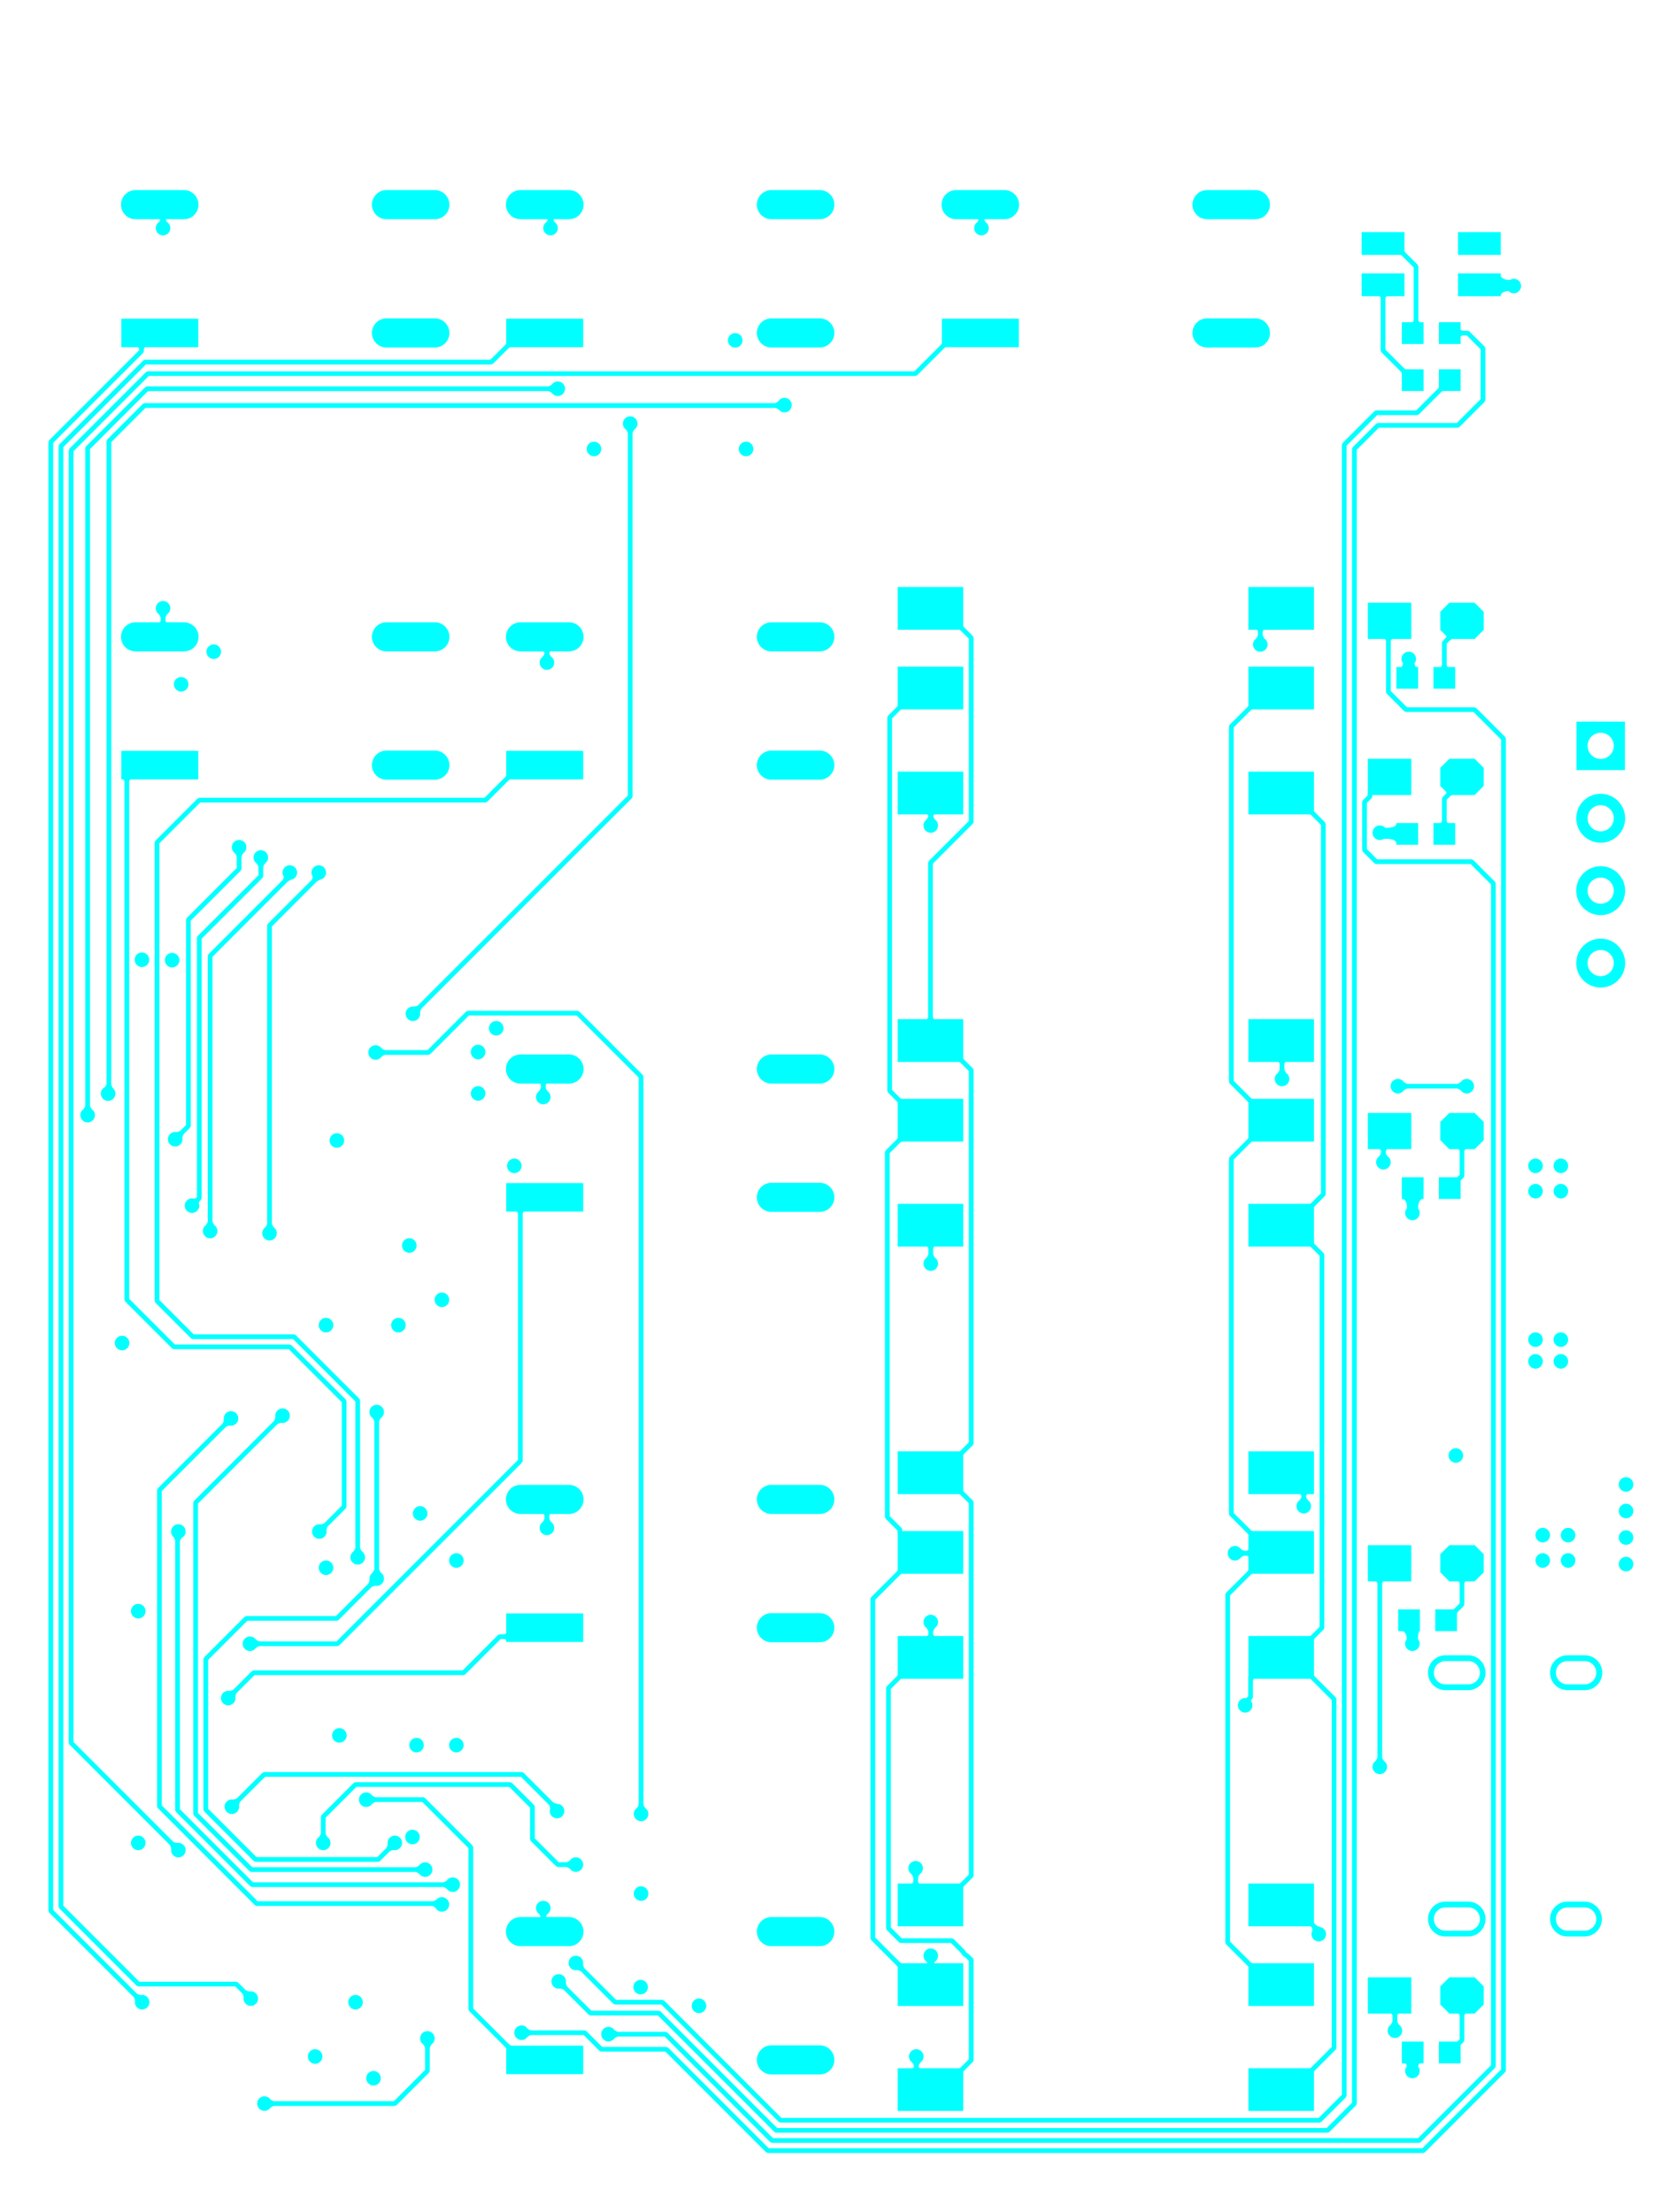<svg width="58.007mm" height="77.582mm" viewBox="0 0 22837421 30543906"  version="1.1" xmlns="http://www.w3.org/2000/svg" xmlns:xlink="http://www.w3.org/1999/xlink">
<desc>
Origin 52372468 49564998 Bound 52371080 19721092 22837421 30543906
</desc>
<g fill-rule="evenodd" fill="rgb(0, 255, 255)" stroke="black" stroke-width="1" transform="translate(0, 30543906) scale(1, -1) translate(-52371080, -19721092)">
<path id="N" d="M 59599838.00 25783550.00 L 60007666.21 25375721.79 L 60018012.00 25369576.00 L 60044554.00 25358906.00 L 60100636.00 25347477.00 A 100354.75 100354.75 0 1 0 59961880.00 25254763.00 L 59965146.81 25271185.98 L 59966682.00 25290085.00 L 59963064.00 25317026.00 L 59953771.91 25337772.09 L 59563427.00 25728117.00 L 56031509.00 25728117.00 L 55688245.15 25384853.15 L 55685769.00 25380922.00 L 55675560.00 25355861.00 L 55671098.00 25326644.00 L 55672821.00 25314998.00 A 100353.26 100353.26 0 1 0 55572468.00 25415351.00 L 55581398.77 25413574.52 L 55594315.00 25414477.00 L 55622146.00 25420855.00 L 55642323.15 25430775.15 L 55995098.00 25783550.00 L 56018059.00 25793061.00 L 59576877.00 25793061.00 L 59599838.00 25783550.00  z"/>
<path id="N" d="M 54693428.00 41794038.00 L 54685859.21 41788980.67 L 54666471.00 41763206.00 L 54655969.00 41738267.00 L 54654940.00 41697811.36 L 54659968.00 41681728.00 L 54667168.00 41671936.00 L 54911838.00 41670997.00 A 200706.53 200706.53 0 1 0 54911838.00 41269583.00 L 54242546.00 41269583.00 A 200706.53 200706.53 0 0 0 54242546.00 41670997.00 L 54576387.12 41670997.00 L 54584968.00 41681728.00 L 54589768.00 41696416.00 L 54588967.00 41738267.00 L 54578465.00 41763206.00 L 54560961.00 41787021.00 L 54551508.00 41794038.00 A 100353.26 100353.26 0 1 0 54693428.00 41794038.00  z"/>
<path id="N" d="M 60226799.00 41269583.00 L 59968548.88 41269583.00 L 59963268.00 41264360.00 L 59955301.29 41244668.98 L 59955969.00 41241729.00 L 59966471.00 41216790.00 L 59983975.00 41192975.00 L 59993428.00 41185958.00 A 100353.26 100353.26 0 1 0 59851508.00 41185958.00 L 59859076.79 41191015.33 L 59867574.00 41200788.00 L 59882744.00 41224978.00 L 59889634.71 41244668.98 L 59884968.00 41258852.00 L 59877768.00 41268644.00 L 59557507.00 41269583.00 A 200706.53 200706.53 0 0 0 59557507.00 41670997.00 L 60226799.00 41670997.00 A 200709.51 200709.51 0 1 0 60226799.00 41269583.00  z"/>
<path id="N" d="M 60226799.00 35301079.00 L 59918548.88 35301079.00 L 59909968.00 35290348.00 L 59905168.00 35275660.00 L 59905969.00 35241729.00 L 59916471.00 35216790.00 L 59933975.00 35192975.00 L 59943428.00 35185958.00 A 100353.26 100353.26 0 1 0 59801508.00 35185958.00 L 59809076.79 35191015.33 L 59828465.00 35216790.00 L 59838967.00 35241729.00 L 59839996.00 35274264.64 L 59834968.00 35290348.00 L 59827768.00 35300140.00 L 59557507.00 35301079.00 A 200706.53 200706.53 0 0 0 59557507.00 35702493.00 L 60226799.00 35702493.00 A 200709.51 200709.51 0 1 0 60226799.00 35301079.00  z"/>
<path id="N" d="M 60226799.00 29357639.00 L 59968548.88 29357639.00 L 59959968.00 29346908.00 L 59955168.00 29332220.00 L 59955969.00 29291729.00 L 59966471.00 29266790.00 L 59983975.00 29242975.00 L 59993428.00 29235958.00 A 100353.26 100353.26 0 1 0 59851508.00 29235958.00 L 59859076.79 29241015.33 L 59878465.00 29266790.00 L 59888967.00 29291729.00 L 59889996.00 29330824.64 L 59884968.00 29346908.00 L 59877768.00 29356700.00 L 59557507.00 29357639.00 A 200706.53 200706.53 0 0 0 59557507.00 29759053.00 L 60226799.00 29759053.00 A 200709.51 200709.51 0 1 0 60226799.00 29357639.00  z"/>
<path id="N" d="M 74472467.26 36964995.65 m -337534.65 0 a 337534.65 337534.65 0 1 1 675069.30 0a 337534.65 337534.65 0 1 1 -675069.30 0M 74472468.44 36964995.65 m -180637.35 0 a 180637.35 180637.35 0 1 1 361274.69 0a 180637.35 180637.35 0 1 1 -361274.69 0"/>
<path id="N" d="M 54911839.00 47238087.00 L 54668548.88 47238087.00 L 54660686.14 47228554.64 L 54666471.00 47216790.00 L 54683975.00 47192975.00 L 54693428.00 47185958.00 A 100353.26 100353.26 0 1 0 54551508.00 47185958.00 L 54559076.79 47191015.33 L 54573408.00 47208727.00 L 54584249.86 47228554.64 L 54577768.00 47237148.00 L 54242547.00 47238087.00 A 200706.53 200706.53 0 0 0 54242547.00 47639501.00 L 54911839.00 47639501.00 A 200709.51 200709.51 0 0 0 54911839.00 47238087.00  z"/>
<path id="N" d="M 66241758.00 47238087.00 L 65968548.88 47238087.00 L 65960686.14 47228554.64 L 65966471.00 47216790.00 L 65983975.00 47192975.00 L 65993428.00 47185958.00 A 100353.26 100353.26 0 1 0 65851508.00 47185958.00 L 65859076.79 47191015.33 L 65873408.00 47208727.00 L 65884249.86 47228554.64 L 65877768.00 47237148.00 L 65572466.00 47238087.00 A 200706.53 200706.53 0 1 0 65572466.00 47639501.00 L 66241758.00 47639501.00 A 200709.51 200709.51 0 0 0 66241758.00 47238087.00  z"/>
<path id="N" d="M 60226799.00 47238087.00 L 60018548.88 47238087.00 L 60010686.14 47228554.64 L 60016471.00 47216790.00 L 60033975.00 47192975.00 L 60043428.00 47185958.00 A 100353.26 100353.26 0 1 0 59901508.00 47185958.00 L 59909076.79 47191015.33 L 59923408.00 47208727.00 L 59934249.86 47228554.64 L 59927768.00 47237148.00 L 59557507.00 47238087.00 A 200706.53 200706.53 0 0 0 59557507.00 47639501.00 L 60226799.00 47639501.00 A 200709.51 200709.51 0 1 0 60226799.00 47238087.00  z"/>
<path id="N" d="M 59943428.00 23844038.00 L 59935859.21 23838980.67 L 59921528.00 23821269.00 L 59910349.86 23800642.65 L 59917168.00 23791488.00 L 60226799.00 23790549.00 A 200706.53 200706.53 0 1 0 60226799.00 23389135.00 L 59557507.00 23389135.00 A 200706.53 200706.53 0 0 0 59557507.00 23790549.00 L 59826387.12 23790549.00 L 59834586.14 23800642.65 L 59828465.00 23813206.00 L 59810961.00 23837021.00 L 59801508.00 23844038.00 A 100353.26 100353.26 0 1 0 59943428.00 23844038.00  z"/>
<path id="N" d="M 74250602.00 26924150.00 L 74014382.00 26924150.00 A 240838.32 240838.32 0 1 0 74014382.00 27405846.00 L 74250602.00 27405846.00 A 240860.29 240860.29 0 1 0 74250602.00 26924150.00  zM 74250602.00 27325563.00 L 74014382.00 27325563.00 A 160563.52 160563.52 0 0 1 74014382.00 27004433.00 L 74250602.00 27004433.00 A 160563.52 160563.52 0 0 1 74250602.00 27325563.00  z"/>
<path id="N" d="M 74250602.00 23522551.00 L 74014382.00 23522551.00 A 240838.32 240838.32 0 0 0 74014382.00 24004247.00 L 74250602.00 24004247.00 A 240860.29 240860.29 0 0 0 74250602.00 23522551.00  zM 74250602.00 23923964.00 L 74014382.00 23923964.00 A 160563.52 160563.52 0 0 1 74014382.00 23602834.00 L 74250602.00 23602834.00 A 160563.52 160563.52 0 0 1 74250602.00 23923964.00  z"/>
<path id="N" d="M 72644272.00 26924149.00 L 72329312.00 26924149.00 A 240838.32 240838.32 0 0 0 72329312.00 27405845.00 L 72644272.00 27405845.00 A 240860.29 240860.29 0 0 0 72644272.00 26924149.00  zM 72644267.00 27325562.00 L 72329317.00 27325562.00 A 160563.52 160563.52 0 1 1 72329317.00 27004432.00 L 72644267.00 27004432.00 A 160563.52 160563.52 0 0 1 72644267.00 27325562.00  z"/>
<path id="N" d="M 72644272.00 23522550.00 L 72329312.00 23522550.00 A 240838.32 240838.32 0 1 0 72329312.00 24004246.00 L 72644272.00 24004246.00 A 240860.29 240860.29 0 0 0 72644272.00 23522550.00  zM 72644277.00 23923963.00 L 72329307.00 23923963.00 A 160563.52 160563.52 0 0 1 72329307.00 23602833.00 L 72644277.00 23602833.00 A 160563.52 160563.52 0 0 1 72644277.00 23923963.00  z"/>
<path id="N" d="M 71951569.00 38598888.00 L 71651569.00 38598888.00 L 71651569.00 38623509.66 L 71647822.00 38633943.00 L 71640231.00 38645193.00 L 71629628.00 38654943.00 L 71616014.00 38663193.00 L 71599388.00 38669943.00 L 71579751.00 38675193.00 L 71539641.12 38680474.00 L 71473128.14 38680474.00 L 71460871.00 38672284.00 A 100349.83 100349.83 0 1 0 71493428.00 38835958.00 L 71495129.19 38833412.00 L 71556769.00 38834573.00 L 71598769.00 38842462.00 L 71615269.00 38848379.00 L 71628769.00 38855611.00 L 71639269.00 38864158.00 L 71646769.00 38874020.00 L 71651269.00 38885196.00 L 71651569.00 38898888.00 L 71951569.00 38898888.00 L 71951569.00 38598888.00  z"/>
<path id="N" d="M 72026601.00 33707941.00 A 50088.54 50088.54 0 0 1 71986284.00 33695641.00 L 71976534.00 33685141.00 L 71968284.00 33671641.00 L 71961534.00 33655141.00 L 71956284.00 33635641.00 L 71952534.00 33613141.00 L 71951003.00 33574621.27 L 71965182.00 33553401.00 A 100349.83 100349.83 0 1 0 71798065.00 33580805.21 L 71798065.00 33596551.78 L 71793078.00 33635641.00 L 71788057.00 33655141.00 L 71781601.00 33671641.00 L 71773710.00 33685141.00 L 71764385.00 33695641.00 L 71753625.00 33703141.00 L 71741430.00 33707641.00 L 71726601.00 33707941.00 L 71726601.00 34007941.00 L 72026601.00 34007941.00 L 72026601.00 33707941.00  z"/>
<path id="N" d="M 71976530.00 27739439.00 L 71971094.80 27739439.00 L 71965300.00 27734639.00 L 71961120.00 27727139.00 L 71954434.00 27703139.00 L 71948937.00 27649097.73 L 71948937.00 27627713.24 L 71965182.00 27603401.00 A 100349.83 100349.83 0 1 0 71779754.00 27603401.00 L 71795965.83 27627663.60 L 71790718.00 27667139.00 L 71785468.00 27686639.00 L 71778718.00 27703139.00 L 71770468.00 27716639.00 L 71760718.00 27727139.00 L 71749468.00 27734639.00 L 71736718.00 27739139.00 L 71676530.00 27739439.00 L 71676530.00 28039439.00 L 71976530.00 28039439.00 L 71976530.00 27739439.00  z"/>
<path id="N" d="M 72026601.00 21770936.00 L 71973650.35 21770936.00 L 71964269.00 21762680.00 L 71957052.00 21745868.00 L 71952505.46 21722372.69 L 71965182.00 21703401.00 A 100349.83 100349.83 0 1 0 71779754.00 21703401.00 L 71795787.84 21727397.22 L 71792016.00 21745868.00 L 71784799.00 21762680.00 L 71775417.65 21770936.00 L 71726601.00 21770936.00 L 71726601.00 22070936.00 L 72026601.00 22070936.00 L 72026601.00 21770936.00  z"/>
<path id="N" d="M 71915182.00 41126595.00 L 71901106.77 41105530.03 L 71906864.00 41079659.00 L 71915885.00 41061454.00 L 71925549.22 41053613.00 L 71951569.00 41053613.00 L 71951569.00 40753613.00 L 71651569.00 40753613.00 L 71651569.00 41053613.00 L 71719386.78 41053613.00 L 71729051.00 41061454.00 L 71738072.00 41079659.00 L 71743829.23 41105530.03 L 71729754.00 41126595.00 A 100349.83 100349.83 0 1 0 71915182.00 41126595.00  z"/>
<path id="N" d="M 56872466.47 31964996.47 m -100354.75 0 a 100354.75 100354.75 0 1 1 200709.51 0a 100354.75 100354.75 0 1 1 -200709.51 0"/>
<path id="N" d="M 73572466.47 31764996.47 m -100354.75 0 a 100354.75 100354.75 0 1 1 200709.51 0a 100354.75 100354.75 0 1 1 -200709.51 0"/>
<path id="N" d="M 73922466.47 31464996.47 m -100354.75 0 a 100354.75 100354.75 0 1 1 200709.51 0a 100354.75 100354.75 0 1 1 -200709.51 0"/>
<path id="N" d="M 74022466.47 28714996.47 m -100354.75 0 a 100354.75 100354.75 0 1 1 200709.51 0a 100354.75 100354.75 0 1 1 -200709.51 0"/>
<path id="N" d="M 73672466.47 29064996.47 m -100354.75 0 a 100354.75 100354.75 0 1 1 200709.51 0a 100354.75 100354.75 0 1 1 -200709.51 0"/>
<path id="N" d="M 73922466.47 31764996.47 m -100354.75 0 a 100354.75 100354.75 0 1 1 200709.51 0a 100354.75 100354.75 0 1 1 -200709.51 0"/>
<path id="N" d="M 72472466.47 30164996.47 m -100354.75 0 a 100354.75 100354.75 0 1 1 200709.51 0a 100354.75 100354.75 0 1 1 -200709.51 0"/>
<path id="N" d="M 73572466.47 31464996.47 m -100354.75 0 a 100354.75 100354.75 0 1 1 200709.51 0a 100354.75 100354.75 0 1 1 -200709.51 0"/>
<path id="N" d="M 74022466.47 29064996.47 m -100354.75 0 a 100354.75 100354.75 0 1 1 200709.51 0a 100354.75 100354.75 0 1 1 -200709.51 0"/>
<path id="N" d="M 73922466.47 34164996.47 m -100354.75 0 a 100354.75 100354.75 0 1 1 200709.51 0a 100354.75 100354.75 0 1 1 -200709.51 0"/>
<path id="N" d="M 62522466.47 45564996.47 m -100354.75 0 a 100354.75 100354.75 0 1 1 200709.51 0a 100354.75 100354.75 0 1 1 -200709.51 0"/>
<path id="N" d="M 54872466.47 40814996.47 m -100354.75 0 a 100354.75 100354.75 0 1 1 200709.51 0a 100354.75 100354.75 0 1 1 -200709.51 0"/>
<path id="N" d="M 58472466.47 32314996.47 m -100354.75 0 a 100354.75 100354.75 0 1 1 200709.51 0a 100354.75 100354.75 0 1 1 -200709.51 0"/>
<path id="N" d="M 58972466.47 35736603.47 m -100354.75 0 a 100354.75 100354.75 0 1 1 200709.51 0a 100354.75 100354.75 0 1 1 -200709.51 0"/>
<path id="N" d="M 58972466.47 35164996.47 m -100354.75 0 a 100354.75 100354.75 0 1 1 200709.51 0a 100354.75 100354.75 0 1 1 -200709.51 0"/>
<path id="N" d="M 58022466.47 33064996.47 m -100354.75 0 a 100354.75 100354.75 0 1 1 200709.51 0a 100354.75 100354.75 0 1 1 -200709.51 0"/>
<path id="N" d="M 59472466.47 34164996.47 m -100354.75 0 a 100354.75 100354.75 0 1 1 200709.51 0a 100354.75 100354.75 0 1 1 -200709.51 0"/>
<path id="N" d="M 73572466.47 34164996.47 m -100354.75 0 a 100354.75 100354.75 0 1 1 200709.51 0a 100354.75 100354.75 0 1 1 -200709.51 0"/>
<path id="N" d="M 54747741.47 37005441.47 m -100354.75 0 a 100354.75 100354.75 0 1 1 200709.51 0a 100354.75 100354.75 0 1 1 -200709.51 0"/>
<path id="N" d="M 73922466.47 33814996.47 m -100354.75 0 a 100354.75 100354.75 0 1 1 200709.51 0a 100354.75 100354.75 0 1 1 -200709.51 0"/>
<path id="N" d="M 73572466.47 33814996.47 m -100354.75 0 a 100354.75 100354.75 0 1 1 200709.51 0a 100354.75 100354.75 0 1 1 -200709.51 0"/>
<path id="N" d="M 58066135.47 24896219.47 m -100354.75 0 a 100354.75 100354.75 0 1 1 200709.51 0a 100354.75 100354.75 0 1 1 -200709.51 0"/>
<path id="N" d="M 57280084.47 22614996.47 m -100354.75 0 a 100354.75 100354.75 0 1 1 200709.51 0a 100354.75 100354.75 0 1 1 -200709.51 0"/>
<path id="N" d="M 56722466.47 21864996.47 m -100354.75 0 a 100354.75 100354.75 0 1 1 200709.51 0a 100354.75 100354.75 0 1 1 -200709.51 0"/>
<path id="N" d="M 54056937.47 31717678.47 m -100354.75 0 a 100354.75 100354.75 0 1 1 200709.51 0a 100354.75 100354.75 0 1 1 -200709.51 0"/>
<path id="N" d="M 73672466.47 28714996.47 m -100354.75 0 a 100354.75 100354.75 0 1 1 200709.51 0a 100354.75 100354.75 0 1 1 -200709.51 0"/>
<path id="N" d="M 54280085.47 24814996.47 m -100354.75 0 a 100354.75 100354.75 0 1 1 200709.51 0a 100354.75 100354.75 0 1 1 -200709.51 0"/>
<path id="N" d="M 54280085.47 28014996.47 m -100354.75 0 a 100354.75 100354.75 0 1 1 200709.51 0a 100354.75 100354.75 0 1 1 -200709.51 0"/>
<path id="N" d="M 58672466.47 26164996.47 m -100354.75 0 a 100354.75 100354.75 0 1 1 200709.51 0a 100354.75 100354.75 0 1 1 -200709.51 0"/>
<path id="N" d="M 57056936.47 26299466.47 m -100354.75 0 a 100354.75 100354.75 0 1 1 200709.51 0a 100354.75 100354.75 0 1 1 -200709.51 0"/>
<path id="N" d="M 62022466.47 22564996.47 m -100354.75 0 a 100354.75 100354.75 0 1 1 200709.51 0a 100354.75 100354.75 0 1 1 -200709.51 0"/>
<path id="N" d="M 56872466.47 28614996.47 m -100354.75 0 a 100354.75 100354.75 0 1 1 200709.51 0a 100354.75 100354.75 0 1 1 -200709.51 0"/>
<path id="N" d="M 58672466.47 28714996.47 m -100354.75 0 a 100354.75 100354.75 0 1 1 200709.51 0a 100354.75 100354.75 0 1 1 -200709.51 0"/>
<path id="N" d="M 60423649.00 45470290.00 L 59412789.82 45470290.00 L 59396222.00 45459611.00 L 59178327.00 45242037.00 L 59155366.00 45232526.00 L 54386489.00 45232526.00 L 53244940.00 44090977.00 L 53244940.00 23947757.00 L 54295227.00 22897470.00 L 55633787.00 22897470.00 L 55656748.00 22887959.00 L 55767863.00 22778299.00 L 55792924.00 22768090.00 L 55822141.00 22763628.00 L 55833787.00 22765351.00 A 100353.26 100353.26 0 1 0 55733434.00 22664998.00 L 55735210.48 22673928.77 L 55730695.00 22705861.00 L 55720486.00 22730922.00 L 55620337.00 22832526.00 L 54281777.00 22832526.00 L 54258816.00 22842037.00 L 53189507.00 23911346.00 L 53179996.00 23934307.00 L 53179996.00 44104427.00 L 53189507.00 44127388.00 L 54350078.00 45287959.00 L 54373039.00 45297470.00 L 59141916.00 45297470.00 L 59348200.88 45503754.88 L 59360657.00 45522422.82 L 59360657.00 45863990.00 L 60423649.00 45863990.00 L 60423649.00 45470290.00  z"/>
<path id="N" d="M 55108688.00 39501786.00 L 54175068.00 39501786.00 L 54167168.00 39497586.00 L 54159968.00 39487986.00 L 54155168.00 39473586.00 L 54154940.00 32328448.00 L 54785918.00 31697470.00 L 56372468.00 31697470.00 L 56395429.00 31687959.00 L 57145429.00 30937959.00 L 57154940.00 30914998.00 L 57154940.00 29457379.00 L 57145429.00 29434418.00 L 56895864.15 29184853.15 L 56893388.00 29180922.00 L 56883179.00 29155861.00 L 56878717.00 29126644.00 L 56880440.00 29114998.00 A 100353.26 100353.26 0 1 0 56780087.00 29215351.00 L 56789017.77 29213574.52 L 56801934.00 29214477.00 L 56829765.00 29220855.00 L 56849942.15 29230775.15 L 57089996.00 29470829.00 L 57089996.00 30901548.00 L 56359018.00 31632526.00 L 54772468.00 31632526.00 L 54749507.00 31642037.00 L 54099507.00 32292037.00 L 54089996.00 32314998.00 L 54089996.00 39472218.00 L 54084968.00 39487986.00 L 54077768.00 39497586.00 L 54069868.00 39501786.00 L 54045696.00 39501786.00 L 54045696.00 39895486.00 L 55108688.00 39895486.00 L 55108688.00 39501786.00  z"/>
<path id="N" d="M 61143428.00 44344038.00 L 61135859.21 44338980.67 L 61127362.00 44329208.00 L 61112192.00 44305018.00 L 61104940.00 44283736.23 L 61104940.00 39264998.00 L 61095429.00 39242037.00 L 58188245.15 36334853.15 L 58185769.00 36330922.00 L 58175560.00 36305861.00 L 58171098.00 36276644.00 L 58172821.00 36264998.00 A 100353.26 100353.26 0 1 0 58072468.00 36365351.00 L 58081398.77 36363574.52 L 58094315.00 36364477.00 L 58122146.00 36370855.00 L 58142323.15 36380775.15 L 61039996.00 39278448.00 L 61039996.00 44283736.23 L 61038967.00 44288267.00 L 61028465.00 44313206.00 L 61010961.00 44337021.00 L 61001508.00 44344038.00 A 100353.26 100353.26 0 1 0 61143428.00 44344038.00  z"/>
<path id="N" d="M 71762782.00 46796514.13 L 71773101.00 46780880.00 L 71945429.00 46608338.00 L 71954940.00 46585377.00 L 71954940.00 45844534.00 L 71959968.00 45828766.00 L 71967168.00 45819166.00 L 71975068.00 45814966.00 L 72026665.00 45814966.00 L 72026665.00 45514966.00 L 71726665.00 45514966.00 L 71726665.00 45814966.00 L 71869868.00 45814966.00 L 71877768.00 45819166.00 L 71884968.00 45828766.00 L 71889768.00 45843166.00 L 71889996.00 46571927.00 L 71728406.27 46733516.73 L 71711330.87 46745063.00 L 71172232.00 46745063.00 L 71172232.00 47060023.00 L 71762782.00 47060023.00 L 71762782.00 46796514.13  z"/>
<path id="N" d="M 72538477.00 44864966.00 L 72289928.13 44864966.00 L 72274294.00 44854647.00 L 71961470.00 44542037.00 L 71938509.00 44532526.00 L 71385918.00 44532526.00 L 70964089.00 44110697.00 L 70964089.00 21324147.00 L 70954578.00 21301186.00 L 70615429.00 20962037.00 L 70592468.00 20952526.00 L 63146435.00 20952526.00 L 63123474.00 20962037.00 L 61502985.00 22582526.00 L 60864044.00 22582526.00 L 60841083.00 22592037.00 L 60392324.15 23040795.85 L 60388393.00 23043272.00 L 60363331.00 23053481.00 L 60334115.00 23057943.00 L 60322468.00 23056220.00 A 100353.26 100353.26 0 1 0 60422821.00 23156573.00 L 60421044.52 23147642.23 L 60421947.00 23134727.00 L 60428325.00 23106896.00 L 60438246.95 23086717.05 L 60877494.00 22647470.00 L 61516435.00 22647470.00 L 61539396.00 22637959.00 L 63159885.00 21017470.00 L 70579018.00 21017470.00 L 70899145.00 21337597.00 L 70899145.00 44124147.00 L 70908656.00 44147108.00 L 71349507.00 44587959.00 L 71372468.00 44597470.00 L 71925059.00 44597470.00 L 72226930.73 44899341.73 L 72238477.00 44916417.13 L 72238477.00 45164966.00 L 72538477.00 45164966.00 L 72538477.00 44864966.00  z"/>
<path id="N" d="M 56272468.00 30614645.00 L 56263537.23 30616421.48 L 56250621.00 30615519.00 L 56222790.00 30609141.00 L 56202612.85 30599220.85 L 55104940.00 29501548.00 L 55104940.00 25228469.00 L 55854425.00 24478984.00 L 58109693.23 24478984.00 L 58114224.00 24480013.00 L 58139163.00 24490515.00 L 58162978.00 24508019.00 L 58169995.00 24517472.00 A 100353.26 100353.26 0 1 0 58169995.00 24375552.00 L 58164937.67 24383120.79 L 58155165.00 24391618.00 L 58130975.00 24406788.00 L 58109693.23 24414040.00 L 55840975.00 24414040.00 L 55818014.00 24423551.00 L 55049507.00 25192058.00 L 55039996.00 25215019.00 L 55039996.00 29514998.00 L 55049507.00 29537959.00 L 56156690.85 30645142.85 L 56159167.00 30649074.00 L 56169376.00 30674135.00 L 56173838.00 30703352.00 L 56172115.00 30714998.00 A 100353.26 100353.26 0 1 0 56272468.00 30614645.00  z"/>
<path id="N" d="M 66438608.00 45470290.00 L 65427748.82 45470290.00 L 65411181.00 45459611.00 L 65033286.00 45082037.00 L 65010325.00 45072526.00 L 54424478.00 45072526.00 L 53384940.00 44032988.00 L 53384940.00 26209767.00 L 54763931.85 24830775.15 L 54767863.00 24828299.00 L 54792924.00 24818090.00 L 54822141.00 24813628.00 L 54833787.00 24815351.00 A 100353.26 100353.26 0 1 0 54733434.00 24714998.00 L 54735210.48 24723928.77 L 54734308.00 24736845.00 L 54727930.00 24764676.00 L 54718009.85 24784853.15 L 53329507.00 26173356.00 L 53319996.00 26196317.00 L 53319996.00 44046438.00 L 53329507.00 44069399.00 L 54388067.00 45127959.00 L 54411028.00 45137470.00 L 64996875.00 45137470.00 L 65363159.88 45503754.88 L 65375616.00 45522422.82 L 65375616.00 45863990.00 L 66438608.00 45863990.00 L 66438608.00 45470290.00  z"/>
<path id="N" d="M 55743428.00 38494038.00 L 55735859.21 38488980.67 L 55727362.00 38479208.00 L 55712192.00 38455018.00 L 55704940.00 38433736.23 L 55704940.00 38264998.00 L 55695429.00 38242036.00 L 55004940.00 37551547.99 L 55004940.00 34714998.00 L 54995429.00 34692037.00 L 54903378.00 34598531.00 L 54893169.00 34573470.00 L 54888707.00 34544253.00 L 54890430.00 34532607.00 A 100353.26 100353.26 0 1 0 54790077.00 34632960.00 L 54799007.77 34631183.52 L 54830940.00 34635699.00 L 54856001.00 34645908.00 L 54939996.00 34728448.00 L 54939996.00 37564998.00 L 54949507.00 37587959.00 L 55639996.00 38278448.99 L 55638967.00 38438267.00 L 55628465.00 38463206.00 L 55610961.00 38487021.00 L 55601508.00 38494038.00 A 100353.26 100353.26 0 1 0 55743428.00 38494038.00  z"/>
<path id="N" d="M 74472459.93 37964983.95 m -337548.83 0 a 337548.83 337548.83 0 1 1 675097.65 0a 337548.83 337548.83 0 1 1 -675097.65 0M 74472468.44 37964996.65 m -180637.35 0 a 180637.35 180637.35 0 1 1 361274.69 0a 180637.35 180637.35 0 1 1 -361274.69 0"/>
<path id="N" d="M 55108689.00 45470290.00 L 54374908.40 45470290.00 L 54372163.00 45469248.00 L 54364868.00 45462522.00 L 54357961.00 45444531.65 L 54357961.00 45415437.00 L 54348450.00 45392476.00 L 53104940.00 44148966.00 L 53104940.00 23889768.00 L 54263932.85 22730775.15 L 54267864.00 22728299.00 L 54292925.00 22718090.00 L 54322142.00 22713628.00 L 54333788.00 22715351.00 A 100353.26 100353.26 0 1 0 54233435.00 22614998.00 L 54235211.48 22623928.77 L 54234309.00 22636845.00 L 54227931.00 22664676.00 L 54218010.85 22684853.15 L 53049507.00 23853357.00 L 53039996.00 23876318.00 L 53039996.00 44162416.00 L 53049507.00 44185377.00 L 54293017.00 45428887.00 L 54293017.00 45444531.65 L 54288976.00 45457477.00 L 54282723.00 45466445.00 L 54276069.60 45470290.00 L 54045697.00 45470290.00 L 54045697.00 45863990.00 L 55108689.00 45863990.00 L 55108689.00 45470290.00  z"/>
<path id="N" d="M 71857507.00 22458158.00 L 71683493.00 22458158.00 L 71675593.00 22453958.00 L 71668393.00 22444358.00 L 71663593.00 22429958.00 L 71664394.00 22348250.00 L 71674896.00 22323311.00 L 71692400.00 22299496.00 L 71701853.00 22292479.00 A 100353.26 100353.26 0 1 0 71559933.00 22292479.00 L 71567502.50 22297536.80 L 71586890.00 22323311.00 L 71597392.00 22348250.00 L 71598421.00 22428590.00 L 71593393.00 22444358.00 L 71586193.00 22453958.00 L 71578293.00 22458158.00 L 71257507.00 22458158.00 L 71257507.00 22958158.00 L 71857507.00 22958158.00 L 71857507.00 22458158.00  z"/>
<path id="N" d="M 57498569.00 25483124.00 L 57503626.33 25475555.21 L 57513399.00 25467058.00 L 57537589.00 25451888.00 L 57558870.77 25444636.00 L 58215904.00 25444636.00 L 58238865.00 25435125.00 L 58895429.00 24778561.00 L 58904940.00 24755600.00 L 58904940.00 22528448.00 L 59388616.58 22044771.42 L 59409010.00 22027478.00 L 59429259.21 22015038.00 L 60423649.00 22015038.00 L 60423649.00 21621338.00 L 59360657.00 21621338.00 L 59360657.00 21976364.38 L 59351556.00 21989773.00 L 58849507.00 22492037.00 L 58839996.00 22514998.00 L 58839996.00 24742150.00 L 58202454.00 25379692.00 L 57558870.77 25379692.00 L 57554340.00 25378663.00 L 57529401.00 25368161.00 L 57505586.00 25350657.00 L 57498569.00 25341204.00 A 100353.26 100353.26 0 1 0 57498569.00 25483124.00  z"/>
<path id="N" d="M 56043428.00 38352463.00 L 56035859.21 38347405.67 L 56016471.00 38321631.00 L 56005969.00 38296692.00 L 56004940.00 38164998.00 L 55995430.00 38142037.00 L 55154940.00 37301547.99 L 55154940.00 33718571.00 L 55145429.00 33695610.00 L 55127059.30 33677240.30 L 55121184.00 33666542.00 L 55116983.00 33649363.00 L 55122821.00 33614998.00 A 100353.26 100353.26 0 1 0 55022468.00 33715351.00 L 55041010.84 33711662.52 L 55057744.00 33712024.00 L 55075634.00 33719307.00 L 55089996.00 33732021.00 L 55089996.00 37314998.00 L 55099507.00 37337959.00 L 55939996.00 38178448.99 L 55938967.00 38296692.00 L 55928465.00 38321631.00 L 55910961.00 38345446.00 L 55901508.00 38352463.00 A 100353.26 100353.26 0 1 0 56043428.00 38352463.00  z"/>
<path id="N" d="M 63691365.00 41269583.00 L 63022073.00 41269583.00 A 200706.53 200706.53 0 0 0 63022073.00 41670997.00 L 63691365.00 41670997.00 A 200709.51 200709.51 0 0 0 63691365.00 41269583.00  z"/>
<path id="N" d="M 63691365.00 47238087.00 L 63022073.00 47238087.00 A 200706.53 200706.53 0 0 0 63022073.00 47639501.00 L 63691365.00 47639501.00 A 200709.51 200709.51 0 0 0 63691365.00 47238087.00  z"/>
<path id="N" d="M 58376404.00 41269583.00 L 57707112.00 41269583.00 A 200706.53 200706.53 0 0 0 57707112.00 41670997.00 L 58376404.00 41670997.00 A 200709.51 200709.51 0 0 0 58376404.00 41269583.00  z"/>
<path id="N" d="M 58376405.00 45466433.00 L 57707113.00 45466433.00 A 200706.53 200706.53 0 1 0 57707113.00 45867847.00 L 58376405.00 45867847.00 A 200709.51 200709.51 0 0 0 58376405.00 45466433.00  z"/>
<path id="N" d="M 63691365.00 45466433.00 L 63022073.00 45466433.00 A 200706.53 200706.53 0 0 0 63022073.00 45867847.00 L 63691365.00 45867847.00 A 200709.51 200709.51 0 0 0 63691365.00 45466433.00  z"/>
<path id="N" d="M 69706324.00 47238087.00 L 69037032.00 47238087.00 A 200706.53 200706.53 0 0 0 69037032.00 47639501.00 L 69706324.00 47639501.00 A 200709.51 200709.51 0 0 0 69706324.00 47238087.00  z"/>
<path id="N" d="M 58376404.00 39497929.00 L 57707112.00 39497929.00 A 200706.53 200706.53 0 0 0 57707112.00 39899343.00 L 58376404.00 39899343.00 A 200709.51 200709.51 0 0 0 58376404.00 39497929.00  z"/>
<path id="N" d="M 63691365.00 23389135.00 L 63022073.00 23389135.00 A 200706.53 200706.53 0 0 0 63022073.00 23790549.00 L 63691365.00 23790549.00 A 200709.51 200709.51 0 0 0 63691365.00 23389135.00  z"/>
<path id="N" d="M 63691365.00 39497929.00 L 63022073.00 39497929.00 A 200706.53 200706.53 0 0 0 63022073.00 39899343.00 L 63691365.00 39899343.00 A 200709.51 200709.51 0 0 0 63691365.00 39497929.00  z"/>
<path id="N" d="M 63691365.00 33529425.00 L 63022073.00 33529425.00 A 200706.53 200706.53 0 0 0 63022073.00 33930839.00 L 63691365.00 33930839.00 A 200709.51 200709.51 0 0 0 63691365.00 33529425.00  z"/>
<path id="N" d="M 63691365.00 35301079.00 L 63022073.00 35301079.00 A 200706.53 200706.53 0 0 0 63022073.00 35702493.00 L 63691365.00 35702493.00 A 200709.51 200709.51 0 0 0 63691365.00 35301079.00  z"/>
<path id="N" d="M 58376405.00 47238087.00 L 57707113.00 47238087.00 A 200706.53 200706.53 0 1 0 57707113.00 47639501.00 L 58376405.00 47639501.00 A 200709.51 200709.51 0 0 0 58376405.00 47238087.00  z"/>
<path id="N" d="M 69706324.00 45466433.00 L 69037032.00 45466433.00 A 200706.53 200706.53 0 0 0 69037032.00 45867847.00 L 69706324.00 45867847.00 A 200709.51 200709.51 0 0 0 69706324.00 45466433.00  z"/>
<path id="N" d="M 63691365.00 27585985.00 L 63022073.00 27585985.00 A 200706.53 200706.53 0 0 0 63022073.00 27987399.00 L 63691365.00 27987399.00 A 200709.51 200709.51 0 0 0 63691365.00 27585985.00  z"/>
<path id="N" d="M 63691365.00 21617481.00 L 63022073.00 21617481.00 A 200706.53 200706.53 0 0 0 63022073.00 22018895.00 L 63691365.00 22018895.00 A 200709.51 200709.51 0 0 0 63691365.00 21617481.00  z"/>
<path id="N" d="M 63691365.00 29357639.00 L 63022073.00 29357639.00 A 200706.53 200706.53 0 0 0 63022073.00 29759053.00 L 63691365.00 29759053.00 A 200709.51 200709.51 0 0 0 63691365.00 29357639.00  z"/>
<path id="N" d="M 73092782.00 46745063.00 L 72502232.00 46745063.00 L 72502232.00 47060023.00 L 73092782.00 47060023.00 L 73092782.00 46745063.00  z"/>
<path id="N" d="M 56410871.00 38122284.00 L 56400094.82 38120140.44 L 56367569.00 38105355.00 L 56344942.95 38091550.95 L 55304940.00 37051548.00 L 55304940.00 33396259.77 L 55305969.00 33391729.00 L 55316471.00 33366790.00 L 55333975.00 33342975.00 L 55343428.00 33335958.00 A 100353.26 100353.26 0 1 0 55201508.00 33335958.00 L 55209076.79 33341015.33 L 55217574.00 33350788.00 L 55232744.00 33374978.00 L 55239996.00 33396259.77 L 55239996.00 37064998.00 L 55249507.00 37087959.00 L 56277765.28 38116217.28 L 56285892.00 38136549.00 L 56287021.00 38152749.00 L 56283760.43 38170598.98 L 56279754.00 38176595.00 A 100349.83 100349.83 0 1 0 56410871.00 38122284.00  z"/>
<path id="N" d="M 63131806.00 44599746.00 L 63128331.97 44604945.23 L 63103422.00 44621624.00 L 63077959.00 44631655.00 L 54380456.00 44632526.00 L 53907497.00 44159567.00 L 53907497.00 35288597.85 L 53913857.00 35267883.00 L 53927635.00 35241937.00 L 53935003.00 35233401.00 A 100353.26 100353.26 0 1 0 53793083.00 35233401.00 A 107587.92 107587.92 0 0 1 53834623.00 35275766.00 L 53842553.00 35297080.19 L 53842553.00 44173017.00 L 53852064.00 44195978.00 L 54344045.00 44687959.00 L 54367006.00 44697470.00 L 63069548.70 44697470.00 L 63074459.00 44698635.00 L 63098833.00 44709547.00 L 63121450.00 44727733.00 L 63131806.00 44741666.00 A 100353.26 100353.26 0 1 0 63131806.00 44599746.00  z"/>
<path id="N" d="M 70513431.00 35599842.00 L 70121668.00 35599794.00 L 70117168.00 35596734.00 L 70109968.00 35586942.00 L 70105168.00 35572254.00 L 70105969.00 35491729.00 L 70116471.00 35466790.00 L 70133975.00 35442975.00 L 70143428.00 35435958.00 A 100353.26 100353.26 0 1 0 70001508.00 35435958.00 L 70009076.79 35441015.33 L 70028465.00 35466790.00 L 70038967.00 35491729.00 L 70039996.00 35570858.64 L 70037668.00 35580210.00 L 70031668.00 35592450.00 L 70023134.67 35599842.00 L 69607921.00 35599842.00 L 69607921.00 36190392.00 L 70513431.00 36190392.00 L 70513431.00 35599842.00  z"/>
<path id="N" d="M 60369604.00 36296418.00 L 61245429.00 35420593.00 L 61254940.00 35397632.00 L 61254940.00 25346259.77 L 61255969.00 25341729.00 L 61266471.00 25316790.00 L 61283975.00 25292975.00 L 61293428.00 25285958.00 A 100353.26 100353.26 0 1 0 61151508.00 25285958.00 L 61159076.79 25291015.33 L 61167574.00 25300788.00 L 61182744.00 25324978.00 L 61189996.00 25346259.77 L 61189996.00 35384182.00 L 60333193.00 36240985.00 L 58844377.00 36240985.00 L 58310783.00 35707391.00 L 58287822.00 35697880.00 L 57688375.77 35697880.00 L 57683845.00 35696851.00 L 57658906.00 35686349.00 L 57635091.00 35668845.00 L 57628074.00 35659392.00 A 100353.26 100353.26 0 1 0 57628074.00 35801312.00 L 57633131.33 35793743.21 L 57642904.00 35785246.00 L 57667094.00 35770076.00 L 57688375.77 35762824.00 L 58274372.00 35762824.00 L 58807966.00 36296418.00 L 58830927.00 36305929.00 L 60346643.00 36305929.00 L 60369604.00 36296418.00  z"/>
<path id="N" d="M 57643428.00 30694038.00 L 57635859.21 30688980.67 L 57627362.00 30679208.00 L 57612192.00 30655018.00 L 57604940.00 30633736.23 L 57604940.00 28596259.77 L 57605969.00 28591729.00 L 57616471.00 28566790.00 L 57633975.00 28542975.00 L 57643428.00 28535958.00 A 100353.26 100353.26 0 0 0 57572468.00 28364645.00 L 57563537.23 28366421.48 L 57550621.00 28365519.00 L 57522790.00 28359141.00 L 57502612.85 28349220.85 L 57045429.00 27892037.00 L 57022468.00 27882526.00 L 55785918.00 27882526.00 L 55244940.00 27341548.00 L 55244940.00 25286458.00 L 55912414.00 24618984.00 L 57580532.00 24618984.00 L 57706690.85 24745142.85 L 57709167.00 24749074.00 L 57719376.00 24774135.00 L 57723838.00 24803352.00 L 57722115.00 24814998.00 A 100353.26 100353.26 0 1 0 57822468.00 24714645.00 L 57813537.23 24716421.48 L 57800621.00 24715519.00 L 57772790.00 24709141.00 L 57752612.85 24699220.85 L 57616943.00 24563551.00 L 57593982.00 24554040.00 L 55898964.00 24554040.00 L 55876003.00 24563551.00 L 55189507.00 25250047.00 L 55179996.00 25273008.00 L 55179996.00 27354998.00 L 55189507.00 27377959.00 L 55749507.00 27937959.00 L 55772468.00 27947470.00 L 57009018.00 27947470.00 L 57456690.85 28395142.85 L 57459167.00 28399074.00 L 57469376.00 28424135.00 L 57473838.00 28453352.00 L 57472115.00 28464998.00 L 57479754.00 28503401.00 L 57501508.00 28535958.00 L 57509076.79 28541015.33 L 57517574.00 28550788.00 L 57532744.00 28574978.00 L 57539996.00 28596259.77 L 57539996.00 30633736.23 L 57538967.00 30638267.00 L 57528465.00 30663206.00 L 57510961.00 30687021.00 L 57501508.00 30694038.00 A 100353.26 100353.26 0 1 0 57643428.00 30694038.00  z"/>
<path id="N" d="M 72538525.00 45714198.00 L 72541585.00 45709698.00 L 72551377.00 45702498.00 L 72566065.00 45697698.00 L 72637320.00 45697470.00 L 72660281.00 45687959.00 L 72870577.00 45477663.00 L 72880088.00 45454702.00 L 72880088.00 44740146.00 L 72870577.00 44717185.00 L 72521434.00 44368042.00 L 72498473.00 44358531.00 L 71409912.00 44358531.00 L 71104089.00 44052708.00 L 71104089.00 21214147.00 L 71094579.00 21191186.00 L 70725429.00 20822037.00 L 70702468.00 20812526.00 L 63088446.00 20812526.00 L 63065485.00 20822037.00 L 61454996.00 22432526.00 L 60522468.00 22432526.00 L 60499507.00 22442037.00 L 60155415.15 22786128.85 L 60151484.00 22788605.00 L 60126423.00 22798814.00 L 60097206.00 22803276.00 L 60085560.00 22801553.00 A 100353.26 100353.26 0 1 0 60185913.00 22901906.00 L 60184136.52 22892975.23 L 60185039.00 22880059.00 L 60191417.00 22852228.00 L 60201337.15 22832050.85 L 60535918.00 22497470.00 L 61468446.00 22497470.00 L 61491407.00 22487959.00 L 63101896.00 20877470.00 L 70689017.97 20877470.00 L 71039145.00 21227597.97 L 71039145.00 44066158.00 L 71048656.00 44089119.00 L 71373501.00 44413964.00 L 71396462.00 44423475.00 L 72485023.00 44423475.00 L 72815144.00 44753596.00 L 72815144.00 45441252.00 L 72623870.00 45632526.00 L 72567460.36 45632526.00 L 72558109.00 45630198.00 L 72545869.00 45624198.00 L 72538477.00 45615664.67 L 72538477.00 45514966.00 L 72238477.00 45514966.00 L 72238477.00 45814966.00 L 72538477.00 45814966.00 L 72538525.00 45714198.00  z"/>
<path id="N" d="M 54904747.00 29044038.00 A 111128.28 111128.28 0 0 1 54862887.00 29001588.00 L 54854940.00 28980280.35 L 54854940.00 25280480.00 L 55864861.00 24270559.00 L 58491206.23 24270559.00 L 58495737.00 24271588.00 L 58520676.00 24282090.00 L 58544491.00 24299594.00 L 58551508.00 24309047.00 A 100353.26 100353.26 0 1 0 58551508.00 24167127.00 L 58546450.20 24174696.50 L 58536678.00 24183193.00 L 58512488.00 24198363.00 L 58491206.23 24205615.00 L 55851411.00 24205615.00 L 55828450.00 24215126.00 L 54799507.00 25244069.00 L 54789996.00 25267030.00 L 54789996.00 28989030.79 L 54783667.00 29009715.00 L 54769937.00 29035712.00 L 54762827.00 29044038.00 A 100353.26 100353.26 0 1 0 54904747.00 29044038.00  z"/>
<path id="N" d="M 70513431.00 39066889.60 L 70523474.00 39051763.00 L 70665629.00 38909393.00 L 70675140.00 38886432.00 L 70675140.00 33772302.00 L 70665629.00 33749341.00 L 70525621.82 33609333.82 L 70513431.00 33591179.80 L 70513431.00 33098384.60 L 70523473.00 33083258.00 L 70646392.00 32960125.00 L 70655903.00 32937164.00 L 70655903.00 27784561.00 L 70646392.00 27761600.00 L 70525621.82 27640829.82 L 70513431.00 27622675.80 L 70513431.00 27129881.60 L 70523474.00 27114755.00 L 70814578.00 26823436.00 L 70824089.00 26800475.00 L 70824089.00 21984245.00 L 70814578.00 21961284.00 L 70525615.90 21672321.90 L 70513431.00 21654174.02 L 70513431.00 21112832.00 L 69607921.00 21112832.00 L 69607921.00 21703382.00 L 70458371.67 21703382.00 L 70475470.00 21714342.00 L 70759145.00 21997695.00 L 70759145.00 26787025.00 L 70476652.33 27069517.67 L 70459072.19 27081336.00 L 69687121.00 27081158.00 L 69682621.00 27078058.00 L 69675421.00 27068233.00 L 69670621.00 27053578.00 L 69670393.00 26825908.00 L 69660882.00 26802947.00 L 69645409.17 26787474.17 L 69642546.00 26776594.00 L 69656757.00 26753401.00 A 100349.83 100349.83 0 1 0 69564043.00 26815351.00 L 69574096.43 26813351.20 L 69583809.00 26818180.00 L 69605449.00 26839358.00 L 69605449.00 27111336.00 L 69607921.00 27117303.78 L 69607921.00 27671886.00 L 70458374.29 27671886.00 L 70475471.00 27682846.00 L 70590959.00 27798011.00 L 70590959.00 32923714.00 L 70476646.02 33038026.98 L 70459071.19 33049840.00 L 69607921.00 33049840.00 L 69607921.00 33640390.00 L 70458374.29 33640390.00 L 70475471.00 33651350.00 L 70610196.00 33785752.00 L 70610196.00 38872982.00 L 70476652.33 39006525.67 L 70459072.19 39018344.00 L 69607921.00 39018344.00 L 69607921.00 39608894.00 L 70513431.00 39608894.00 L 70513431.00 39066889.60  z"/>
<path id="N" d="M 70513431.00 29631338.00 L 70421668.00 29631290.00 L 70417168.00 29628230.00 L 70409968.00 29618438.00 L 70405168.00 29603750.00 L 70405969.00 29591729.00 L 70416471.00 29566790.00 L 70433975.00 29542975.00 L 70443428.00 29535958.00 A 100353.26 100353.26 0 1 0 70301508.00 29535958.00 L 70309076.79 29541015.33 L 70317574.00 29550788.00 L 70332744.00 29574978.00 L 70339996.00 29596259.77 L 70337668.00 29611706.00 L 70331668.00 29623946.00 L 70323134.67 29631338.00 L 69607921.00 29631338.00 L 69607921.00 30221888.00 L 70513431.00 30221888.00 L 70513431.00 29631338.00  z"/>
<path id="N" d="M 60423649.00 27589842.00 L 59360657.00 27589842.00 L 59360609.00 27613940.00 L 59357549.00 27618440.00 L 59347757.00 27625640.00 L 59333069.00 27630440.00 L 59284060.00 27630668.00 L 58795429.00 27142037.00 L 58772468.00 27132526.00 L 55885918.00 27132526.00 L 55638245.15 26884853.15 L 55635769.00 26880922.00 L 55625560.00 26855861.00 L 55621098.00 26826644.00 L 55622821.00 26814998.00 A 100353.26 100353.26 0 1 0 55522468.00 26915351.00 L 55531398.77 26913574.52 L 55544315.00 26914477.00 L 55572146.00 26920855.00 L 55592323.15 26930775.15 L 55849507.00 27187959.00 L 55872468.00 27197470.00 L 58759018.00 27197470.00 L 59247649.00 27686101.00 L 59270610.00 27695612.00 L 59331673.64 27695612.00 L 59341025.00 27697940.00 L 59353265.00 27703940.00 L 59360657.00 27712473.33 L 59360657.00 27983542.00 L 60423649.00 27983542.00 L 60423649.00 27589842.00  z"/>
<path id="N" d="M 71857507.00 39286271.00 L 71319979.00 39286271.00 L 71319979.00 39266271.00 L 71310468.00 39243310.00 L 71244089.00 39176931.00 L 71244089.00 38539299.00 L 71385918.00 38397470.00 L 72690492.00 38397470.00 L 72713453.00 38387959.00 L 73013453.00 38087959.00 L 73022964.00 38064998.00 L 73022964.00 21731011.00 L 73013453.00 21708049.00 L 71987440.00 20682037.00 L 71964479.00 20672526.00 L 63030457.00 20672526.00 L 63007496.00 20682037.00 L 61548582.00 22140951.00 L 60903729.77 22140951.00 L 60899199.00 22139922.00 L 60874260.00 22129420.00 L 60850445.00 22111916.00 L 60843428.00 22102463.00 A 100353.26 100353.26 0 1 0 60843428.00 22244383.00 L 60848485.80 22236813.50 L 60858258.00 22228317.00 L 60882448.00 22213147.00 L 60903729.77 22205895.00 L 61562032.00 22205895.00 L 61584993.00 22196384.00 L 63043907.00 20737470.00 L 71951028.99 20737470.00 L 72958020.00 21744461.99 L 72958020.00 38051548.00 L 72677042.00 38332526.00 L 71372468.00 38332526.00 L 71349507.00 38342037.00 L 71188656.00 38502888.00 L 71179145.00 38525849.00 L 71179145.00 39190381.00 L 71188656.00 39213342.00 L 71255035.00 39279721.00 L 71255035.00 39316271.00 L 71257507.00 39322238.78 L 71257507.00 39786271.00 L 71857507.00 39786271.00 L 71857507.00 39286271.00  z"/>
<path id="N" d="M 59439838.00 25643550.00 L 59745429.00 25337959.00 L 59754940.00 25314998.00 L 59754940.00 24878448.00 L 60085918.00 24547470.00 L 60195737.00 24548499.00 L 60220676.00 24559001.00 L 60244491.00 24576505.00 L 60251508.00 24585958.00 A 100353.26 100353.26 0 1 0 60251508.00 24444038.00 L 60246450.67 24451606.79 L 60220676.00 24470995.00 L 60195737.00 24481497.00 L 60072468.00 24482526.00 L 60049507.00 24492037.00 L 59699507.00 24842037.00 L 59689996.00 24864998.00 L 59689996.00 25301548.00 L 59403427.00 25588117.00 L 57291509.00 25588117.00 L 56866260.00 25162868.00 L 56866260.00 24946259.77 L 56867289.00 24941729.00 L 56877791.00 24916790.00 L 56895295.00 24892975.00 L 56904748.00 24885958.00 A 100353.26 100353.26 0 1 0 56762828.00 24885958.00 L 56770396.79 24891015.33 L 56778894.00 24900788.00 L 56794064.00 24924978.00 L 56801316.00 24946259.77 L 56801316.00 25176318.00 L 56810827.00 25199279.00 L 57255098.00 25643550.00 L 57278059.00 25653061.00 L 59416877.00 25653061.00 L 59439838.00 25643550.00  z"/>
<path id="N" d="M 56810871.00 38122284.00 L 56800094.82 38120140.44 L 56767569.00 38105355.00 L 56744945.54 38091552.61 L 56124949.00 37471556.99 L 56124949.00 33366268.77 L 56125978.00 33361738.00 L 56136480.00 33336799.00 L 56153984.00 33312984.00 L 56163437.00 33305967.00 A 100353.26 100353.26 0 1 0 56021517.00 33305967.00 L 56029086.50 33311024.80 L 56037583.00 33320797.00 L 56052753.00 33344987.00 L 56060005.00 33366268.77 L 56060005.00 37485007.00 L 56069516.00 37507968.00 L 56677766.47 38116219.37 L 56685892.00 38136549.00 L 56687021.00 38152749.00 L 56683760.43 38170598.98 L 56679754.00 38176595.00 A 100349.83 100349.83 0 1 0 56810871.00 38122284.00  z"/>
<path id="N" d="M 72551508.00 35194038.00 L 72546450.67 35201606.79 L 72536678.00 35210104.00 L 72512488.00 35225274.00 L 72491206.23 35232526.00 L 71803729.77 35232526.00 L 71799199.00 35231497.00 L 71774260.00 35220995.00 L 71750445.00 35203491.00 L 71743428.00 35194038.00 A 100353.26 100353.26 0 1 0 71743428.00 35335958.00 L 71748485.33 35328389.21 L 71758258.00 35319892.00 L 71782448.00 35304722.00 L 71803729.77 35297470.00 L 72491206.23 35297470.00 L 72495737.00 35298499.00 L 72520676.00 35309001.00 L 72544491.00 35326505.00 L 72551508.00 35335958.00 A 100353.26 100353.26 0 1 0 72551508.00 35194038.00  z"/>
<path id="N" d="M 74472459.93 38964981.95 m -337548.83 0 a 337548.83 337548.83 0 1 1 675097.65 0a 337548.83 337548.83 0 1 1 -675097.65 0M 74472468.44 38964994.65 m -180637.35 0 a 180637.35 180637.35 0 1 1 361274.69 0a 180637.35 180637.35 0 1 1 -361274.69 0"/>
<path id="N" d="M 65670871.00 40468345.00 L 64816812.13 40468345.00 L 64801178.00 40458026.00 L 64687833.00 40344894.00 L 64687833.00 35213841.00 L 64798832.38 35102841.62 L 64817493.82 35090391.00 L 65670871.00 35090391.00 L 65670871.00 34499841.00 L 64819720.81 34499841.00 L 64803577.00 34489245.00 L 64654940.00 34340822.00 L 64654940.00 29328452.00 L 64818322.00 29165070.00 L 64827833.00 29142109.00 L 64827833.00 29121887.00 L 65670871.00 29121887.00 L 65670871.00 28531337.00 L 64819720.81 28531337.00 L 64803577.00 28520741.00 L 64454940.00 28172318.00 L 64454940.00 23509726.00 L 64798832.38 23165833.62 L 64817493.82 23153383.00 L 65169868.00 23153383.00 L 65177020.27 23157084.51 L 65160961.00 23178596.00 L 65151508.00 23185613.00 A 100353.26 100353.26 0 1 0 65293428.00 23185613.00 L 65285859.21 23180555.67 L 65267915.73 23157084.51 L 65275068.00 23153383.00 L 65670871.00 23153383.00 L 65670871.00 22562833.00 L 64765361.00 22562833.00 L 64765361.00 23101250.18 L 64754682.00 23117818.00 L 64399507.00 23473315.00 L 64389996.00 23496276.00 L 64389996.00 28185768.00 L 64399507.00 28208729.00 L 64754081.85 28563303.85 L 64765361.00 28579881.60 L 64765361.00 29085919.22 L 64762889.00 29091887.00 L 64762889.00 29128659.00 L 64599507.00 29292041.00 L 64589996.00 29315002.00 L 64589996.00 34354272.00 L 64599507.00 34377233.00 L 64754081.85 34531807.85 L 64765361.00 34548385.60 L 64765361.00 35038258.18 L 64754682.00 35054826.00 L 64632400.00 35177430.00 L 64622889.00 35200391.00 L 64622889.00 40358344.00 L 64632400.00 40381305.00 L 64753808.99 40502713.99 L 64765361.00 40519796.13 L 64765361.00 41058895.00 L 65670871.00 41058895.00 L 65670871.00 40468345.00  z"/>
<path id="N" d="M 70513431.00 23714285.13 L 70523750.00 23698651.00 L 70544667.00 23677527.00 L 70578183.00 23659578.00 L 70605822.31 23649668.14 L 70619296.00 23646988.00 A 100354.75 100354.75 0 1 0 70491262.00 23602631.00 L 70490148.00 23628087.00 L 70481659.66 23648683.34 L 70461979.87 23662834.00 L 69607921.00 23662834.00 L 69607921.00 24253384.00 L 70513431.00 24253384.00 L 70513431.00 23714285.13  z"/>
<path id="N" d="M 65670871.00 41619797.13 L 65681190.00 41604163.00 L 65803832.00 41481307.00 L 65813343.00 41458346.00 L 65813343.00 38913802.00 L 65803832.00 38890841.00 L 65250588.00 38337597.00 L 65250588.00 36219960.00 L 65255616.00 36204192.00 L 65262816.00 36194592.00 L 65270716.00 36190392.00 L 65670871.00 36190392.00 L 65670871.00 35648387.60 L 65680914.00 35633261.00 L 65803832.00 35510128.00 L 65813343.00 35487167.00 L 65813343.00 30331888.00 L 65803832.00 30308927.00 L 65683321.62 30188416.62 L 65670871.00 30169755.18 L 65670871.00 29679882.60 L 65680913.00 29664756.00 L 65803832.00 29541623.00 L 65813343.00 29518662.00 L 65813343.00 24363384.00 L 65803832.00 24340423.00 L 65683321.62 24219912.62 L 65670871.00 24201251.18 L 65670871.00 23662834.00 L 64765361.00 23662834.00 L 64765361.00 24253384.00 L 64961443.00 24253384.00 L 64969343.00 24257584.00 L 64976543.00 24267184.00 L 64981343.00 24281584.00 L 64980542.00 24338267.00 L 64970040.00 24363206.00 L 64952536.00 24387021.00 L 64943083.00 24394038.00 A 100353.26 100353.26 0 1 0 65085003.00 24394038.00 L 65077433.50 24388980.20 L 65058046.00 24363206.00 L 65047544.00 24338267.00 L 65046515.00 24282952.00 L 65051543.00 24267184.00 L 65058743.00 24257584.00 L 65066643.00 24253384.00 L 65618738.18 24253384.00 L 65635306.00 24264063.00 L 65748399.00 24376834.00 L 65748399.00 29505212.00 L 65634086.02 29619524.98 L 65616511.19 29631338.00 L 64765361.00 29631338.00 L 64765361.00 30221888.00 L 65618738.18 30221888.00 L 65635306.00 30232567.00 L 65748399.00 30345338.00 L 65748399.00 35473717.00 L 65634092.33 35588023.67 L 65616512.19 35599842.00 L 64765361.00 35599842.00 L 64765361.00 36190392.00 L 65165516.00 36190392.00 L 65173416.00 36194592.00 L 65180616.00 36204192.00 L 65185416.00 36218592.00 L 65185644.00 38351047.00 L 65195155.00 38374008.00 L 65748399.00 38927252.00 L 65748399.00 41444896.00 L 65636495.27 41556799.73 L 65619419.87 41568346.00 L 64765361.00 41568346.00 L 64765361.00 42158896.00 L 65670871.00 42158896.00 L 65670871.00 41619797.13  z"/>
<path id="N" d="M 55560820.00 30576293.00 L 55551889.23 30578069.48 L 55538973.00 30577167.00 L 55511142.00 30570789.00 L 55490964.85 30560868.85 L 54604940.00 29674845.00 L 54604940.00 25332491.00 L 55928422.00 24009009.00 L 58346623.39 24009009.00 L 58367290.00 24015318.00 L 58393319.00 24029016.00 L 58401508.00 24035958.00 A 100353.26 100353.26 0 1 0 58401508.00 23894038.00 A 113598.84 113598.84 0 0 1 58359004.00 23936107.00 L 58337698.96 23944065.00 L 55914972.00 23944065.00 L 55892011.00 23953576.00 L 54549507.00 25296080.00 L 54539996.00 25319041.00 L 54539996.00 29688295.00 L 54549507.00 29711256.00 L 55445042.85 30606790.85 L 55447519.00 30610722.00 L 55457728.00 30635783.00 L 55462190.00 30665000.00 L 55460467.00 30676646.00 A 100353.26 100353.26 0 1 0 55560820.00 30576293.00  z"/>
<path id="N" d="M 71857508.00 28426662.00 L 71475068.00 28426662.00 L 71467168.00 28422462.00 L 71459968.00 28412862.00 L 71455168.00 28398462.00 L 71454940.00 25996259.77 L 71455969.00 25991729.00 L 71466471.00 25966790.00 L 71483975.00 25942975.00 L 71493428.00 25935958.00 A 100353.26 100353.26 0 1 0 71351508.00 25935958.00 L 71359076.79 25941015.33 L 71367574.00 25950788.00 L 71382744.00 25974978.00 L 71389996.00 25996259.77 L 71389996.00 28397094.00 L 71384968.00 28412862.00 L 71377768.00 28422462.00 L 71369868.00 28426662.00 L 71257508.00 28426662.00 L 71257508.00 28926662.00 L 71857508.00 28926662.00 L 71857508.00 28426662.00  z"/>
<path id="N" d="M 71762782.00 46174195.00 L 71516707.00 46174147.00 L 71512207.00 46171087.00 L 71505007.00 46161295.00 L 71500207.00 46146607.00 L 71499979.00 45437574.00 L 71760136.38 45177416.62 L 71778797.82 45164966.00 L 72026665.00 45164966.00 L 72026665.00 44864966.00 L 71726665.00 44864966.00 L 71726665.00 45112833.18 L 71715986.00 45129401.00 L 71444546.00 45401163.00 L 71435035.00 45424124.00 L 71435035.00 46145211.64 L 71432707.00 46154563.00 L 71426707.00 46166803.00 L 71418173.67 46174195.00 L 71172232.00 46174195.00 L 71172232.00 46489155.00 L 71762782.00 46489155.00 L 71762782.00 46174195.00  z"/>
<path id="N" d="M 72857506.00 28801662.00 L 72857506.00 28551662.00 L 72732506.00 28426662.00 L 72606706.00 28426614.00 L 72602206.00 28423554.00 L 72595006.00 28413762.00 L 72590206.00 28399074.00 L 72589978.00 28108603.00 L 72580467.00 28085642.00 L 72499888.27 28005063.27 L 72488342.00 27987987.87 L 72488342.00 27739439.00 L 72188342.00 27739439.00 L 72188342.00 28039439.00 L 72436890.87 28039439.00 L 72452525.00 28049758.00 L 72525034.00 28122053.00 L 72525034.00 28397678.64 L 72522706.00 28407030.00 L 72516706.00 28419270.00 L 72508172.67 28426662.00 L 72382506.00 28426662.00 L 72257506.00 28551662.00 L 72257506.00 28801662.00 L 72382506.00 28926662.00 L 72732506.00 28926662.00 L 72857506.00 28801662.00  z"/>
<path id="N" d="M 70513431.00 41568346.00 L 69821668.00 41568298.00 L 69817168.00 41565238.00 L 69809968.00 41555446.00 L 69805168.00 41540758.00 L 69805969.00 41491729.00 L 69816471.00 41466790.00 L 69833975.00 41442975.00 L 69843428.00 41435958.00 A 100353.26 100353.26 0 1 0 69701508.00 41435958.00 L 69709076.79 41441015.33 L 69728465.00 41466790.00 L 69738967.00 41491729.00 L 69739996.00 41539362.64 L 69737668.00 41548714.00 L 69731668.00 41560954.00 L 69723134.67 41568346.00 L 69607921.00 41568346.00 L 69607921.00 42158896.00 L 70513431.00 42158896.00 L 70513431.00 41568346.00  z"/>
<path id="N" d="M 60423649.00 39501786.00 L 59412789.82 39501786.00 L 59396222.00 39491107.00 L 59096831.00 39192037.00 L 59073870.00 39182526.00 L 55135918.00 39182526.00 L 54571790.00 38618398.00 L 54571790.00 32311598.00 L 55045918.00 31837470.00 L 56430457.00 31837470.00 L 56453418.00 31827959.00 L 57333313.00 30948064.00 L 57342824.00 30925103.00 L 57342825.00 28890074.77 L 57343854.00 28885544.00 L 57354356.00 28860605.00 L 57371860.00 28836790.00 L 57381313.00 28829773.00 A 100353.26 100353.26 0 1 0 57239393.00 28829773.00 L 57246962.50 28834830.80 L 57255459.00 28844603.00 L 57270629.00 28868793.00 L 57277881.00 28890074.77 L 57277880.00 30911653.00 L 56417007.00 31772526.00 L 55032468.00 31772526.00 L 55009507.00 31782037.00 L 54516357.00 32275187.00 L 54506846.00 32298148.00 L 54506846.00 38631848.00 L 54516357.00 38654809.00 L 55099507.00 39237959.00 L 55122468.00 39247470.00 L 59060420.00 39247470.00 L 59348200.88 39535250.88 L 59360657.00 39553918.82 L 59360657.00 39895486.00 L 60423649.00 39895486.00 L 60423649.00 39501786.00  z"/>
<path id="N" d="M 72857507.00 39661271.00 L 72857507.00 39411271.00 L 72732507.00 39286271.00 L 72420526.40 39286271.00 L 72397288.00 39272490.00 L 72345853.00 39221269.00 L 72345853.00 38927871.36 L 72348181.00 38918520.00 L 72354181.00 38906280.00 L 72362714.33 38898888.00 L 72463381.00 38898888.00 L 72463381.00 38598888.00 L 72163381.00 38598888.00 L 72163381.00 38898888.00 L 72264181.00 38898936.00 L 72268681.00 38901996.00 L 72275881.00 38911788.00 L 72280681.00 38926476.00 L 72280909.00 39234719.00 L 72290420.00 39257680.00 L 72333747.79 39301007.79 L 72342375.00 39316746.00 L 72343662.19 39325115.81 L 72257507.00 39411271.00 L 72257507.00 39661271.00 L 72382507.00 39786271.00 L 72732507.00 39786271.00 L 72857507.00 39661271.00  z"/>
<path id="N" d="M 65293428.00 27794038.00 L 65285859.21 27788980.67 L 65266471.00 27763206.00 L 65255969.00 27738267.00 L 65254940.00 27701454.00 L 65259968.00 27685686.00 L 65267168.00 27676086.00 L 65275068.00 27671886.00 L 65670871.00 27671886.00 L 65670871.00 27081336.00 L 64816812.13 27081336.00 L 64801178.00 27071017.00 L 64671387.00 26941440.00 L 64671387.00 23647167.00 L 64821084.00 23497470.00 L 65514819.00 23497470.00 L 65537780.00 23487959.00 L 65695429.00 23330310.00 L 65701664.54 23315256.46 L 65724341.46 23292579.54 L 65739395.00 23286344.00 L 65803832.00 23221907.00 L 65813343.00 23198946.00 L 65813343.00 21813382.00 L 65803832.00 21790421.00 L 65683321.62 21669910.62 L 65670871.00 21651249.18 L 65670871.00 21112832.00 L 64765361.00 21112832.00 L 64765361.00 21703382.00 L 64969868.00 21703382.00 L 64977768.00 21707582.00 L 64984968.00 21717182.00 L 64989768.00 21731582.00 L 64988967.00 21738267.00 L 64978465.00 21763206.00 L 64960961.00 21787021.00 L 64951508.00 21794038.00 A 100353.26 100353.26 0 1 0 65093428.00 21794038.00 L 65085859.21 21788980.67 L 65077362.00 21779208.00 L 65062192.00 21755018.00 L 65054940.00 21732950.00 L 65059968.00 21717182.00 L 65067168.00 21707582.00 L 65075068.00 21703382.00 L 65618738.18 21703382.00 L 65635306.00 21714061.00 L 65748399.00 21826832.00 L 65748399.00 23185496.00 L 65699708.54 23234186.46 L 65684655.00 23240422.00 L 65649507.00 23275570.00 L 65643271.46 23290623.54 L 65501369.00 23432526.00 L 64807634.00 23432526.00 L 64784673.00 23442037.00 L 64615954.00 23610756.00 L 64606443.00 23633717.00 L 64606443.00 26954890.00 L 64615954.00 26977851.00 L 64753814.73 27115711.73 L 64765361.00 27132787.13 L 64765361.00 27671886.00 L 65169868.00 27671886.00 L 65177768.00 27676086.00 L 65184968.00 27685686.00 L 65189768.00 27700086.00 L 65188967.00 27738267.00 L 65178465.00 27763206.00 L 65160961.00 27787021.00 L 65151508.00 27794038.00 A 100353.26 100353.26 0 1 0 65293428.00 27794038.00  z"/>
<path id="N" d="M 65670871.00 33049840.00 L 65271668.00 33049792.00 L 65267168.00 33046732.00 L 65259968.00 33036940.00 L 65255168.00 33022252.00 L 65255969.00 32941729.00 L 65266471.00 32916790.00 L 65283975.00 32892975.00 L 65293428.00 32885958.00 A 100353.26 100353.26 0 1 0 65151508.00 32885958.00 L 65159076.79 32891015.33 L 65178465.00 32916790.00 L 65188967.00 32941729.00 L 65189996.00 33020856.64 L 65187668.00 33030208.00 L 65181668.00 33042448.00 L 65173134.67 33049840.00 L 64765361.00 33049840.00 L 64765361.00 33640390.00 L 65670871.00 33640390.00 L 65670871.00 33049840.00  z"/>
<path id="N" d="M 65670871.00 39018344.00 L 65271668.00 39018296.00 L 65263268.00 39010952.00 L 65255717.32 38992837.15 L 65266471.00 38966790.00 L 65283975.00 38942975.00 L 65293428.00 38935958.00 A 100353.26 100353.26 0 1 0 65151508.00 38935958.00 L 65159076.79 38941015.33 L 65178465.00 38966790.00 L 65189218.68 38992837.15 L 65181668.00 39010952.00 L 65173134.67 39018344.00 L 64765361.00 39018344.00 L 64765361.00 39608894.00 L 65670871.00 39608894.00 L 65670871.00 39018344.00  z"/>
<path id="N" d="M 72857506.00 34770166.00 L 72857506.00 34520166.00 L 72732506.00 34395166.00 L 72606706.00 34395118.00 L 72602206.00 34392058.00 L 72595006.00 34382266.00 L 72590206.00 34367578.00 L 72589978.00 34027035.00 L 72580467.00 34004074.00 L 72538413.00 33962020.00 L 72538413.00 33707942.00 L 72238413.00 33707942.00 L 72238413.00 34007942.00 L 72492491.00 34007942.00 L 72525034.00 34040485.00 L 72525034.00 34366182.64 L 72522706.00 34375534.00 L 72516706.00 34387774.00 L 72508172.67 34395166.00 L 72382506.00 34395166.00 L 72257506.00 34520166.00 L 72257506.00 34770166.00 L 72382506.00 34895166.00 L 72732506.00 34895166.00 L 72857506.00 34770166.00  z"/>
<path id="N" d="M 70513431.00 40468345.00 L 69659372.13 40468345.00 L 69643738.00 40458026.00 L 69404940.00 40219442.00 L 69404940.00 35339295.00 L 69641398.89 35102836.11 L 69660053.82 35090391.00 L 70513431.00 35090391.00 L 70513431.00 34499841.00 L 69659372.13 34499841.00 L 69643738.00 34489522.00 L 69404940.00 34250938.00 L 69404940.00 29370791.00 L 69641398.89 29134332.11 L 69660053.82 29121887.00 L 70513431.00 29121887.00 L 70513431.00 28531337.00 L 69659372.13 28531337.00 L 69643738.00 28521018.00 L 69354940.00 28232433.00 L 69354940.00 23452286.00 L 69641392.38 23165833.62 L 69660053.82 23153383.00 L 70513431.00 23153383.00 L 70513431.00 22562833.00 L 69607921.00 22562833.00 L 69607921.00 23101250.18 L 69597242.00 23117818.00 L 69299507.00 23415875.00 L 69289996.00 23438836.00 L 69289996.00 28245883.00 L 69299507.00 28268844.00 L 69596368.99 28565705.99 L 69607921.00 28582788.13 L 69607873.00 28765798.00 L 69604813.00 28770298.00 L 69595021.00 28777498.00 L 69580333.00 28782298.00 L 69549199.00 28781497.00 L 69524260.00 28770995.00 L 69500445.00 28753491.00 L 69493428.00 28744038.00 A 100353.26 100353.26 0 1 0 69493428.00 28885958.00 L 69498485.33 28878389.21 L 69524260.00 28859001.00 L 69549199.00 28848499.00 L 69578937.64 28847470.00 L 69588289.00 28849798.00 L 69600529.00 28855798.00 L 69607921.00 28864331.33 L 69607921.00 29069754.18 L 69597242.00 29086322.00 L 69349507.00 29334380.00 L 69339996.00 29357341.00 L 69339996.00 34264388.00 L 69349507.00 34287349.00 L 69596374.73 34534216.73 L 69607921.00 34551292.13 L 69607921.00 35038258.18 L 69597242.00 35054826.00 L 69349507.00 35302884.00 L 69339996.00 35325845.00 L 69339996.00 40232892.00 L 69349507.00 40255853.00 L 69596374.73 40502720.73 L 69607921.00 40519796.13 L 69607921.00 41058895.00 L 70513431.00 41058895.00 L 70513431.00 40468345.00  z"/>
<path id="N" d="M 71857507.00 41441069.00 L 71594169.00 41441069.00 L 71586269.00 41436869.00 L 71579069.00 41427269.00 L 71574269.00 41412869.00 L 71574041.00 40721500.00 L 71798071.00 40497470.00 L 72730492.00 40497470.00 L 72753453.00 40487959.00 L 73153453.00 40087959.00 L 73162964.00 40064998.00 L 73162964.00 21673022.00 L 73153453.00 21650061.00 L 72045429.00 20542037.00 L 72022468.00 20532526.00 L 62972468.00 20532526.00 L 62949507.00 20542037.00 L 61559018.00 21932526.00 L 60672468.00 21932526.00 L 60649507.00 21942037.00 L 60430552.00 22160992.00 L 59703729.77 22160992.00 L 59699199.00 22159963.00 L 59674260.00 22149461.00 L 59650445.00 22131957.00 L 59643428.00 22122504.00 A 100353.26 100353.26 0 1 0 59643428.00 22264424.00 L 59648485.33 22256855.21 L 59658258.00 22248358.00 L 59682448.00 22233188.00 L 59703729.77 22225936.00 L 60444002.00 22225936.00 L 60466963.00 22216425.00 L 60685918.00 21997470.00 L 61572468.00 21997470.00 L 61595429.00 21987959.00 L 62985918.00 20597470.00 L 72009018.00 20597470.00 L 73098020.00 21686472.00 L 73098020.00 40051548.00 L 72717042.00 40432526.00 L 71784621.00 40432526.00 L 71761660.00 40442037.00 L 71518608.00 40685089.00 L 71509097.00 40708050.00 L 71509097.00 41411501.00 L 71504069.00 41427269.00 L 71496869.00 41436869.00 L 71488969.00 41441069.00 L 71257507.00 41441069.00 L 71257507.00 41941069.00 L 71857507.00 41941069.00 L 71857507.00 41441069.00  z"/>
<path id="N" d="M 60423649.00 33533282.00 L 59608199.00 33533282.00 L 59600299.00 33529082.00 L 59593099.00 33519482.00 L 59588299.00 33505082.00 L 59588071.00 30089933.00 L 59578560.00 30066972.00 L 57053625.00 27542037.00 L 57030664.00 27532526.00 L 55953729.77 27532526.00 L 55949199.00 27531497.00 L 55924260.00 27520995.00 L 55900445.00 27503491.00 L 55893428.00 27494038.00 A 100353.26 100353.26 0 1 0 55893428.00 27635958.00 L 55898485.33 27628389.21 L 55908258.00 27619892.00 L 55932448.00 27604722.00 L 55953729.77 27597470.00 L 57017214.00 27597470.00 L 59523127.00 30103383.00 L 59523127.00 33503714.00 L 59518099.00 33519482.00 L 59510899.00 33529082.00 L 59502999.00 33533282.00 L 59360657.00 33533282.00 L 59360657.00 33926982.00 L 60423649.00 33926982.00 L 60423649.00 33533282.00  z"/>
<path id="N" d="M 58343428.00 22044038.00 L 58335859.21 22038980.67 L 58327362.00 22029208.00 L 58312192.00 22005018.00 L 58304940.00 21983736.23 L 58304940.00 21664998.00 L 58295429.00 21642037.00 L 57845429.00 21192037.00 L 57822468.00 21182526.00 L 56153729.77 21182526.00 L 56149199.00 21181497.00 L 56124260.00 21170995.00 L 56100445.00 21153491.00 L 56093428.00 21144038.00 A 100353.26 100353.26 0 1 0 56093428.00 21285958.00 L 56098485.33 21278389.21 L 56108258.00 21269892.00 L 56132448.00 21254722.00 L 56153729.77 21247470.00 L 57809018.00 21247470.00 L 58239996.00 21678448.00 L 58239996.00 21983736.23 L 58238967.00 21988267.00 L 58228465.00 22013206.00 L 58210961.00 22037021.00 L 58201508.00 22044038.00 A 100353.26 100353.26 0 1 0 58343428.00 22044038.00  z"/>
<path id="N" d="M 73092782.00 46456763.77 L 73096527.00 46446336.00 L 73104117.00 46435086.00 L 73114719.00 46425336.00 L 73128333.00 46417086.00 L 73144959.00 46410336.00 L 73164597.00 46405086.00 L 73187247.00 46401336.00 L 73222231.40 46399805.00 L 73234065.00 46407712.00 A 100349.83 100349.83 0 1 0 73201508.00 46244038.00 L 73199880.48 46246473.74 L 73165082.00 46241771.00 L 73145582.00 46236665.00 L 73129082.00 46230101.00 L 73115582.00 46222077.00 L 73105082.00 46212595.00 L 73097582.00 46201654.00 L 73093082.00 46189254.00 L 73092782.00 46174195.00 L 72502232.00 46174195.00 L 72502232.00 46489155.00 L 73092782.00 46489155.00 L 73092782.00 46456763.77  z"/>
<path id="N" d="M 74807113.00 39630352.00 L 74137823.00 39630352.00 L 74137823.00 40299642.00 L 74807113.00 40299642.00 L 74807113.00 39630352.00  zM 74472468.44 39964995.65 m -180637.35 0 a 180637.35 180637.35 0 1 1 361274.69 0a 180637.35 180637.35 0 1 1 -361274.69 0"/>
<path id="N" d="M 61216592.47 22823421.47 m -100354.75 0 a 100354.75 100354.75 0 1 1 200709.51 0a 100354.75 100354.75 0 1 1 -200709.51 0"/>
<path id="N" d="M 74822466.47 28664996.47 m -100354.75 0 a 100354.75 100354.75 0 1 1 200709.51 0a 100354.75 100354.75 0 1 1 -200709.51 0"/>
<path id="N" d="M 74822466.47 29398328.47 m -100354.75 0 a 100354.75 100354.75 0 1 1 200709.51 0a 100354.75 100354.75 0 1 1 -200709.51 0"/>
<path id="N" d="M 61222466.47 24114996.47 m -100354.75 0 a 100354.75 100354.75 0 1 1 200709.51 0a 100354.75 100354.75 0 1 1 -200709.51 0"/>
<path id="N" d="M 58122466.47 26164996.47 m -100354.75 0 a 100354.75 100354.75 0 1 1 200709.51 0a 100354.75 100354.75 0 1 1 -200709.51 0"/>
<path id="N" d="M 57528335.47 21564955.47 m -100354.75 0 a 100354.75 100354.75 0 1 1 200709.51 0a 100354.75 100354.75 0 1 1 -200709.51 0"/>
<path id="N" d="M 74822466.47 29764994.47 m -100354.75 0 a 100354.75 100354.75 0 1 1 200709.51 0a 100354.75 100354.75 0 1 1 -200709.51 0"/>
<path id="N" d="M 74822466.47 29031662.47 m -100354.75 0 a 100354.75 100354.75 0 1 1 200709.51 0a 100354.75 100354.75 0 1 1 -200709.51 0"/>
<path id="N" d="M 58172466.47 29364996.47 m -100354.75 0 a 100354.75 100354.75 0 1 1 200709.51 0a 100354.75 100354.75 0 1 1 -200709.51 0"/>
<path id="N" d="M 55322466.47 41264996.47 m -100354.75 0 a 100354.75 100354.75 0 1 1 200709.51 0a 100354.75 100354.75 0 1 1 -200709.51 0"/>
<path id="N" d="M 54330891.47 37011065.47 m -100354.75 0 a 100354.75 100354.75 0 1 1 200709.51 0a 100354.75 100354.75 0 1 1 -200709.51 0"/>
<path id="N" d="M 62672466.47 44064996.47 m -100354.75 0 a 100354.75 100354.75 0 1 1 200709.51 0a 100354.75 100354.75 0 1 1 -200709.51 0"/>
<path id="N" d="M 60572466.47 44064996.47 m -100354.75 0 a 100354.75 100354.75 0 1 1 200709.51 0a 100354.75 100354.75 0 1 1 -200709.51 0"/>
<path id="N" d="M 59222500.47 36065030.47 m -100354.75 0 a 100354.75 100354.75 0 1 1 200709.51 0a 100354.75 100354.75 0 1 1 -200709.51 0"/>
<path id="N" d="M 57872438.47 31964968.47 m -100354.75 0 a 100354.75 100354.75 0 1 1 200709.51 0a 100354.75 100354.75 0 1 1 -200709.51 0"/>
<path id="N" d="M 57022466.47 34514996.47 m -100354.75 0 a 100354.75 100354.75 0 1 1 200709.51 0a 100354.75 100354.75 0 1 1 -200709.51 0"/>
<path id="N" d="M 72857507.00 22833158.00 L 72857507.00 22583158.00 L 72732507.00 22458158.00 L 72606707.00 22458110.00 L 72602207.00 22455050.00 L 72595007.00 22445258.00 L 72590207.00 22430570.00 L 72589979.00 22090030.00 L 72580468.00 22067069.00 L 72538413.00 22025014.00 L 72538413.00 21770936.00 L 72238413.00 21770936.00 L 72238413.00 22070936.00 L 72492491.00 22070936.00 L 72525035.00 22103480.00 L 72525035.00 22429174.64 L 72522707.00 22438526.00 L 72516707.00 22450766.00 L 72508173.67 22458158.00 L 72382507.00 22458158.00 L 72257507.00 22583158.00 L 72257507.00 22833158.00 L 72382507.00 22958158.00 L 72732507.00 22958158.00 L 72857507.00 22833158.00  z"/>
<path id="N" d="M 72857507.00 41816069.00 L 72857507.00 41566069.00 L 72732507.00 41441069.00 L 72420526.40 41441069.00 L 72397288.00 41427288.00 L 72345853.00 41376067.00 L 72345853.00 41082596.36 L 72348181.00 41073245.00 L 72354181.00 41061005.00 L 72362714.33 41053613.00 L 72463381.00 41053613.00 L 72463381.00 40753613.00 L 72163381.00 40753613.00 L 72163381.00 41053613.00 L 72264181.00 41053661.00 L 72268681.00 41056721.00 L 72275881.00 41066513.00 L 72280681.00 41081201.00 L 72280909.00 41389517.00 L 72290420.00 41412478.00 L 72333747.79 41455805.79 L 72342375.00 41471544.00 L 72343662.19 41479913.81 L 72257507.00 41566069.00 L 72257507.00 41816069.00 L 72382507.00 41941069.00 L 72732507.00 41941069.00 L 72857507.00 41816069.00  z"/>
<path id="N" d="M 71857508.00 34395166.00 L 71525068.00 34395166.00 L 71517168.00 34390966.00 L 71509968.00 34381366.00 L 71505168.00 34366966.00 L 71505969.00 34341729.00 L 71516471.00 34316790.00 L 71533975.00 34292975.00 L 71543428.00 34285958.00 A 100353.26 100353.26 0 1 0 71401508.00 34285958.00 L 71409076.79 34291015.33 L 71428465.00 34316790.00 L 71438967.00 34341729.00 L 71439996.00 34365598.00 L 71434968.00 34381366.00 L 71427768.00 34390966.00 L 71419868.00 34395166.00 L 71257508.00 34395166.00 L 71257508.00 34895166.00 L 71857508.00 34895166.00 L 71857508.00 34395166.00  z"/>
<path id="N" d="M 60001508.00 44825613.00 L 59996450.20 44833182.50 L 59986678.00 44841679.00 L 59962488.00 44856849.00 L 59941206.23 44864101.00 L 54414042.00 44864101.00 L 53613365.00 44063424.00 L 53613365.00 34996259.77 L 53614394.00 34991729.00 L 53624896.00 34966790.00 L 53642400.00 34942975.00 L 53651853.00 34935958.00 A 100353.26 100353.26 0 1 0 53509933.00 34935958.00 L 53517502.50 34941015.80 L 53525999.00 34950788.00 L 53541169.00 34974978.00 L 53548421.00 34996259.77 L 53548421.00 44076874.00 L 53557932.00 44099835.00 L 54377631.00 44919534.00 L 54400592.00 44929045.00 L 59941206.23 44929045.00 L 59945737.00 44930074.00 L 59970676.00 44940576.00 L 59994491.00 44958080.00 L 60001508.00 44967533.00 A 100353.26 100353.26 0 1 0 60001508.00 44825613.00  z"/>
</g>
</svg>
